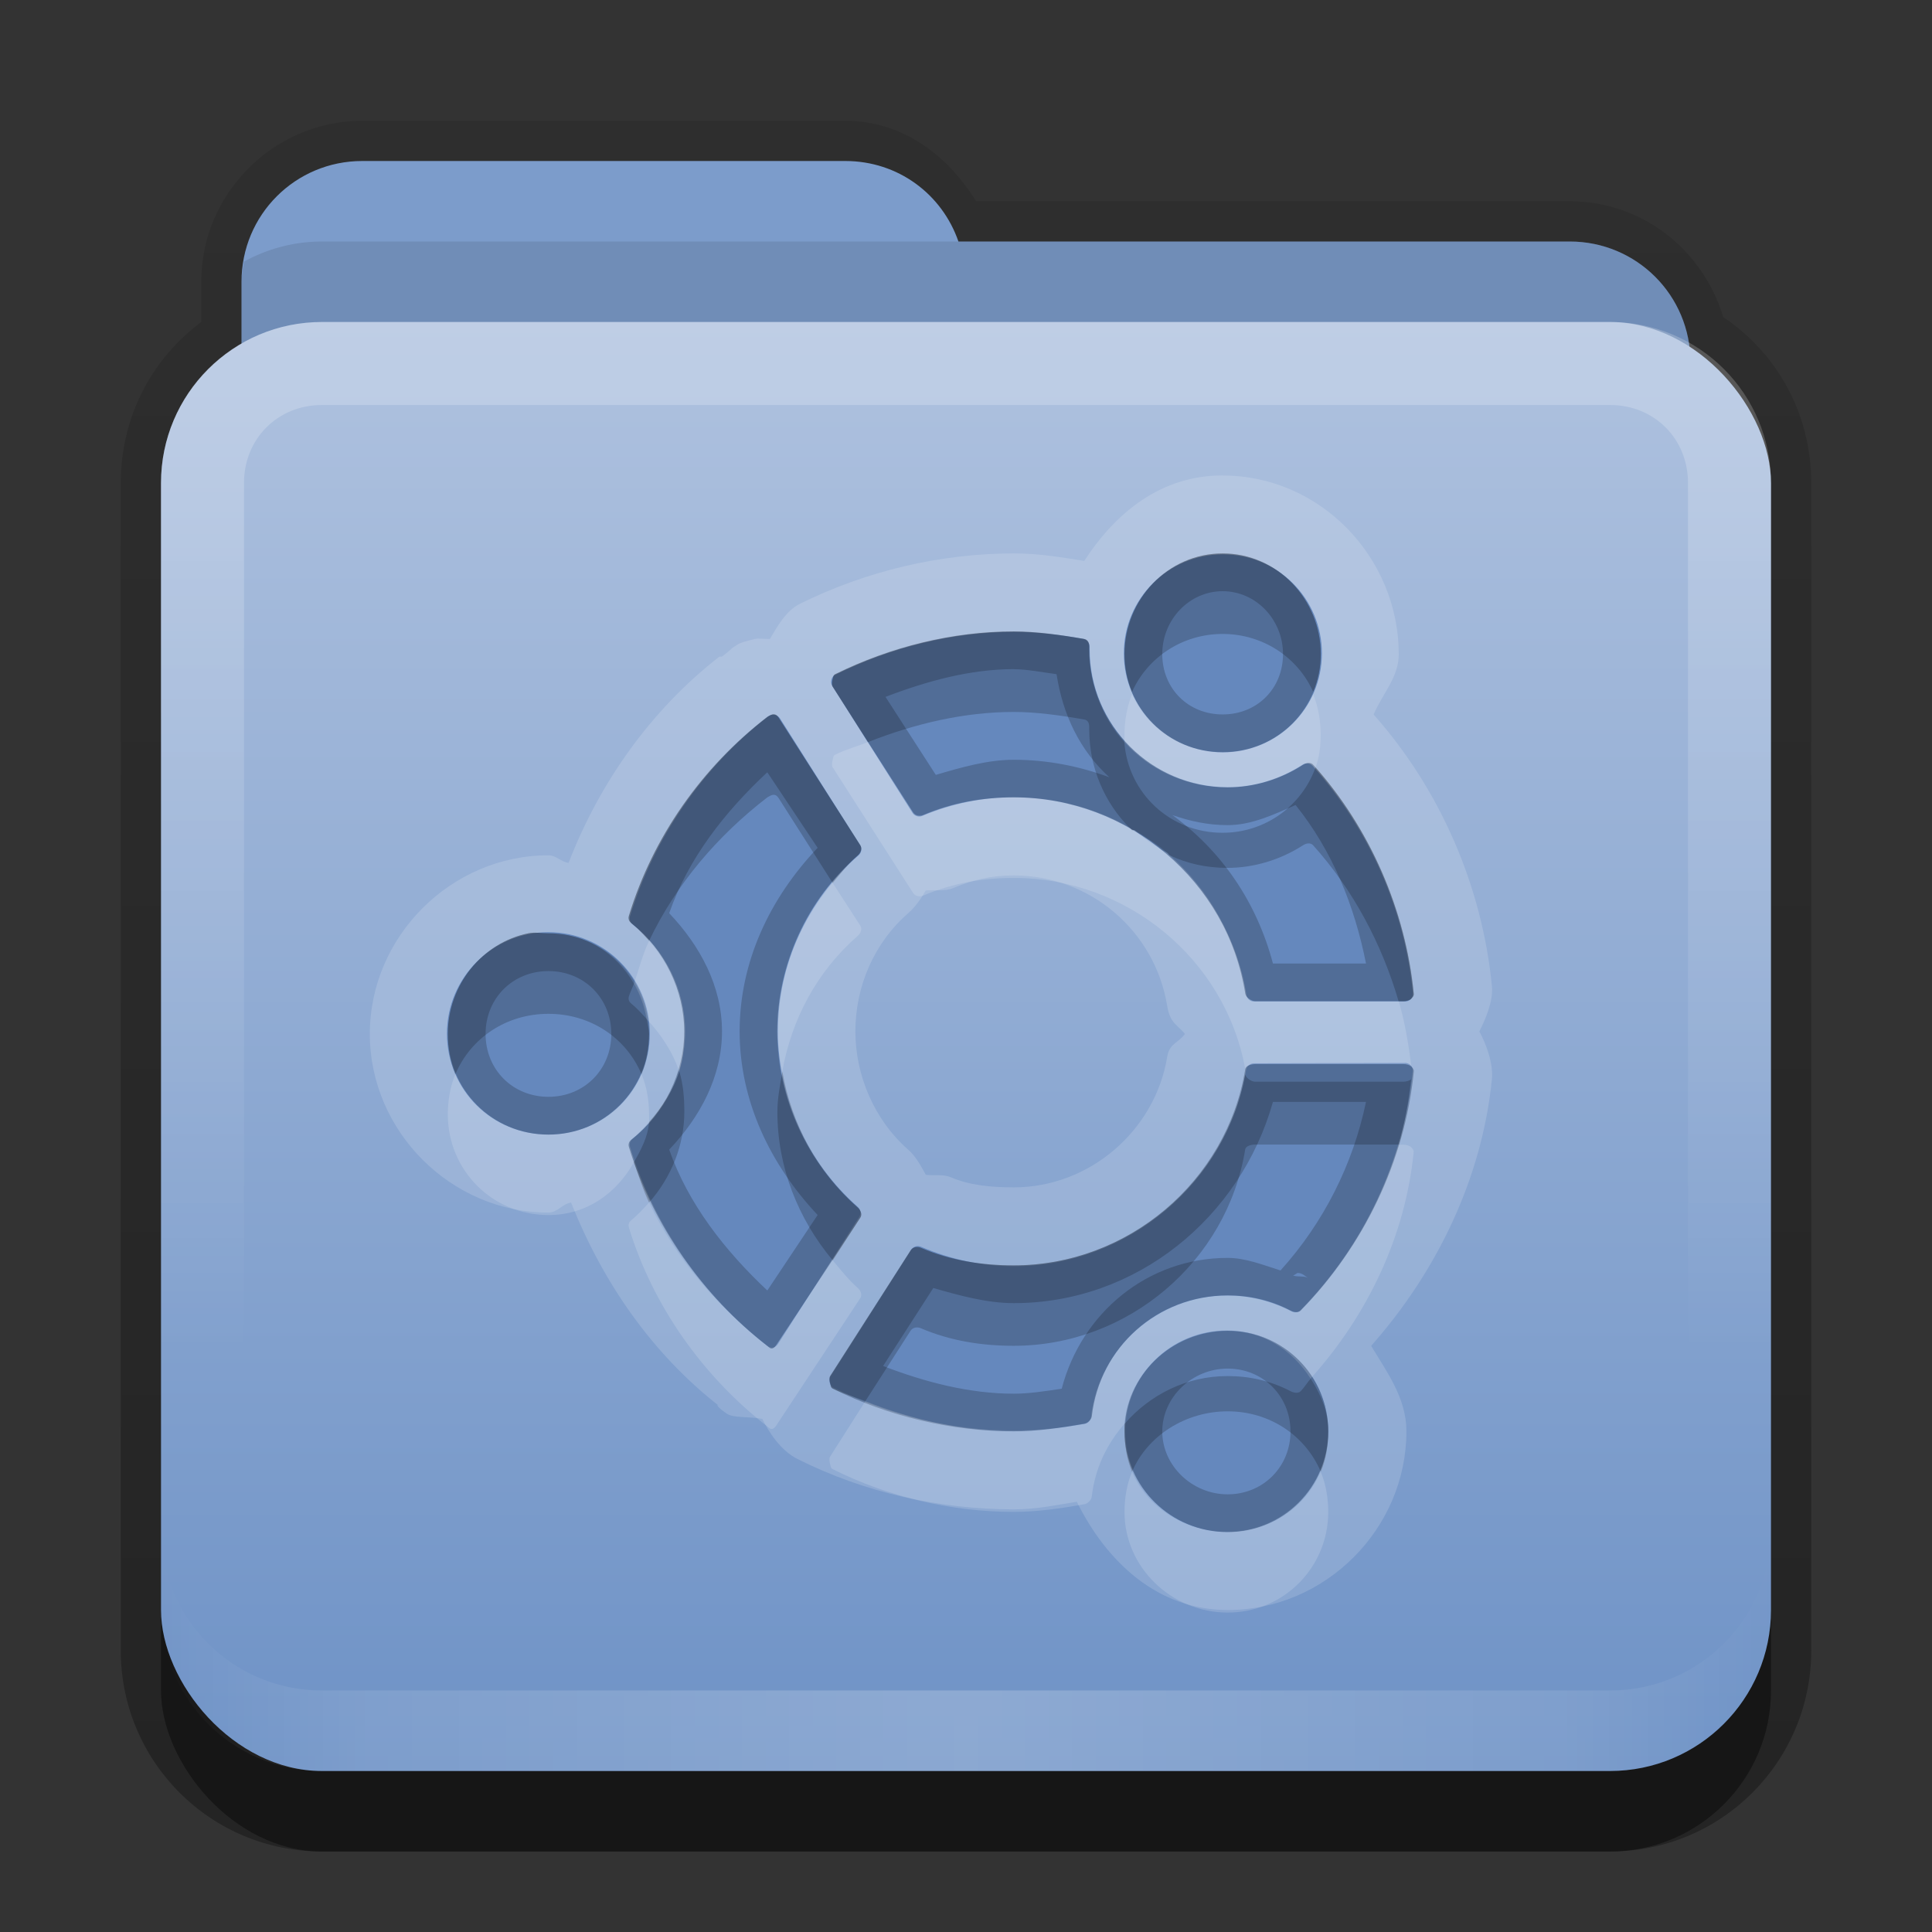 <?xml version="1.0" encoding="UTF-8" standalone="no"?>
<!-- Created with Inkscape (http://www.inkscape.org/) -->

<svg
   xmlns:dc="http://purl.org/dc/elements/1.1/"
   xmlns:cc="http://creativecommons.org/ns#"
   xmlns:rdf="http://www.w3.org/1999/02/22-rdf-syntax-ns#"
   xmlns:svg="http://www.w3.org/2000/svg"
   xmlns="http://www.w3.org/2000/svg"
   xmlns:xlink="http://www.w3.org/1999/xlink"
   xmlns:sodipodi="http://sodipodi.sourceforge.net/DTD/sodipodi-0.dtd"
   xmlns:inkscape="http://www.inkscape.org/namespaces/inkscape"
   width="24"
   height="24"
   id="svg2"
   sodipodi:version="0.32"
   inkscape:version="0.48.3.1 r9886"
   version="1.0"
   sodipodi:docname="folder-ubuntu.svg"
   inkscape:output_extension="org.inkscape.output.svg.inkscape"
   style="display:inline">
  <rect width="100%" height="100%" fill="#333333" stroke="none"/>
  <defs
     id="defs4">
    <linearGradient
       inkscape:collect="always"
       xlink:href="#linearGradient3831-1"
       id="linearGradient3845-9"
       x1="11"
       y1="19.5"
       x2="21"
       y2="19.5"
       gradientUnits="userSpaceOnUse"
       spreadMethod="reflect"
       gradientTransform="translate(1,1)" />
    <linearGradient
       id="linearGradient3831-1">
      <stop
         style="stop-color:#ffffff;stop-opacity:1;"
         offset="0"
         id="stop3833-2" />
      <stop
         id="stop3821-4"
         offset="0.75"
         style="stop-color:#ffffff;stop-opacity:0.498;" />
      <stop
         style="stop-color:#ffffff;stop-opacity:0;"
         offset="1"
         id="stop3835-9" />
    </linearGradient>
    <linearGradient
       y2="16"
       x2="10"
       y1="5"
       x1="10"
       gradientUnits="userSpaceOnUse"
       id="linearGradient3078-0"
       xlink:href="#linearGradient3823-1"
       inkscape:collect="always"
       gradientTransform="translate(1,1)" />
    <linearGradient
       id="linearGradient3823-1">
      <stop
         id="stop3825-4"
         offset="0"
         style="stop-color:#ffffff;stop-opacity:1;" />
      <stop
         id="stop3829-4"
         offset="1"
         style="stop-color:#ffffff;stop-opacity:0;" />
    </linearGradient>
    <linearGradient
       inkscape:collect="always"
       xlink:href="#linearGradient4075"
       id="linearGradient3668-3"
       x1="10.872"
       y1="24.123"
       x2="10.872"
       y2="6.123"
       gradientUnits="userSpaceOnUse"
       gradientTransform="translate(-0.74,-2.123)" />
    <linearGradient
       id="linearGradient4075">
      <stop
         id="stop4077"
         offset="0"
         style="stop-color:#72a0c2;stop-opacity:1;" />
      <stop
         id="stop4079"
         offset="1"
         style="stop-color:#afcbde;stop-opacity:1;" />
    </linearGradient>
    <linearGradient
       y2="-11"
       x2="11.375"
       y1="20"
       x1="11.375"
       gradientTransform="translate(1,3)"
       gradientUnits="userSpaceOnUse"
       id="linearGradient3842"
       xlink:href="#linearGradient3327"
       inkscape:collect="always" />
    <linearGradient
       inkscape:collect="always"
       id="linearGradient3327">
      <stop
         style="stop-color:#000000;stop-opacity:1;"
         offset="0"
         id="stop3330" />
      <stop
         style="stop-color:#000000;stop-opacity:0;"
         offset="1"
         id="stop3333" />
    </linearGradient>
    <linearGradient
       y2="-11"
       x2="11.375"
       y1="20"
       x1="11.375"
       gradientTransform="translate(1,3)"
       gradientUnits="userSpaceOnUse"
       id="linearGradient3827"
       xlink:href="#linearGradient3327"
       inkscape:collect="always" />
    <linearGradient
       inkscape:collect="always"
       xlink:href="#linearGradient3831-1-7"
       id="linearGradient3845-9-3"
       x1="11"
       y1="19.5"
       x2="21"
       y2="19.5"
       gradientUnits="userSpaceOnUse"
       spreadMethod="reflect"
       gradientTransform="translate(1,1)" />
    <linearGradient
       id="linearGradient3831-1-7">
      <stop
         style="stop-color:#ffffff;stop-opacity:1;"
         offset="0"
         id="stop3833-2-0" />
      <stop
         id="stop3821-4-8"
         offset="0.75"
         style="stop-color:#ffffff;stop-opacity:0.498;" />
      <stop
         style="stop-color:#ffffff;stop-opacity:0;"
         offset="1"
         id="stop3835-9-9" />
    </linearGradient>
    <linearGradient
       y2="16"
       x2="10"
       y1="5"
       x1="10"
       gradientUnits="userSpaceOnUse"
       id="linearGradient3078-0-3"
       xlink:href="#linearGradient3823-1-1"
       inkscape:collect="always"
       gradientTransform="translate(1,1)" />
    <linearGradient
       id="linearGradient3823-1-1">
      <stop
         id="stop3825-4-8"
         offset="0"
         style="stop-color:#ffffff;stop-opacity:1;" />
      <stop
         id="stop3829-4-5"
         offset="1"
         style="stop-color:#ffffff;stop-opacity:0;" />
    </linearGradient>
    <linearGradient
       inkscape:collect="always"
       xlink:href="#linearGradient4075-4"
       id="linearGradient3668-3-0"
       x1="10.872"
       y1="24.123"
       x2="10.872"
       y2="6.123"
       gradientUnits="userSpaceOnUse"
       gradientTransform="translate(-0.74,-2.123)" />
    <linearGradient
       id="linearGradient4075-4">
      <stop
         id="stop4077-9"
         offset="0"
         style="stop-color:#6e92c6;stop-opacity:1;" />
      <stop
         id="stop4079-7"
         offset="1"
         style="stop-color:#afc2df;stop-opacity:1;" />
    </linearGradient>
    <linearGradient
       y2="-11"
       x2="11.375"
       y1="20"
       x1="11.375"
       gradientTransform="translate(1,3)"
       gradientUnits="userSpaceOnUse"
       id="linearGradient3842-1"
       xlink:href="#linearGradient3327-9"
       inkscape:collect="always" />
    <linearGradient
       inkscape:collect="always"
       id="linearGradient3327-9">
      <stop
         style="stop-color:#000000;stop-opacity:1;"
         offset="0"
         id="stop3330-4" />
      <stop
         style="stop-color:#000000;stop-opacity:0;"
         offset="1"
         id="stop3333-0" />
    </linearGradient>
    <linearGradient
       y2="-11"
       x2="11.375"
       y1="20"
       x1="11.375"
       gradientTransform="translate(1,3)"
       gradientUnits="userSpaceOnUse"
       id="linearGradient3888"
       xlink:href="#linearGradient3327-9"
       inkscape:collect="always" />
  </defs>
  <sodipodi:namedview
     id="base"
     pagecolor="#7e7e7e"
     bordercolor="#dc0000"
     borderopacity="1"
     inkscape:pageopacity="1"
     inkscape:pageshadow="2"
     inkscape:zoom="18.602289"
     inkscape:cx="-11.981832"
     inkscape:cy="8.4965763"
     inkscape:document-units="px"
     inkscape:current-layer="layer4"
     showgrid="true"
     inkscape:showpageshadow="false"
     showguides="true"
     inkscape:guide-bbox="true"
     inkscape:window-width="1920"
     inkscape:window-height="1029"
     inkscape:window-x="0"
     inkscape:window-y="24"
     inkscape:window-maximized="1"
     borderlayer="true">
    <sodipodi:guide
       orientation="1,0"
       position="0,112"
       id="guide2383" />
    <sodipodi:guide
       orientation="0,1"
       position="26.278,128"
       id="guide2385" />
    <sodipodi:guide
       orientation="1,0"
       position="128,54.082"
       id="guide2387" />
    <sodipodi:guide
       orientation="0,1"
       position="78.156,0"
       id="guide2389" />
    <inkscape:grid
       type="xygrid"
       id="grid3672"
       visible="true"
       enabled="true"
       empspacing="8"
       snapvisiblegridlinesonly="true" />
  </sodipodi:namedview>
  <g
     inkscape:groupmode="layer"
     id="layer1"
     inkscape:label="Button"
     sodipodi:insensitive="true">
    <path
       style="opacity:0.3;fill:url(#linearGradient3888);fill-opacity:1;stroke:none;display:inline"
       d="m 4.5,1.5 c -1.097,0 -2,0.903 -2,2 l 0,0.5 c -0.611,0.455 -1,1.176 -1,2 l 0,14.5 C 1.5,21.885 2.615,23 4,23 l 16,0 c 1.385,0 2.5,-1.115 2.5,-2.5 L 22.5,6 C 22.5,5.134 22.071,4.386 21.406,3.938 21.16,3.111 20.402,2.5 19.5,2.5 l -7.375,0 C 11.775,1.932 11.213,1.5 10.5,1.5 l -6,0 z"
       id="rect3371"
       inkscape:connector-curvature="0" />
    <rect
       ry="2"
       rx="2"
       y="7"
       x="2"
       height="16"
       width="20"
       id="rect5478"
       style="opacity:0.4;fill:#000000;fill-opacity:1;fill-rule:nonzero;stroke:none;display:inline" />
    <path
       inkscape:connector-curvature="0"
       style="color:#000000;fill:#7c9ccb;fill-opacity:1;fill-rule:nonzero;stroke:none;stroke-width:2;marker:none;visibility:visible;display:inline;overflow:visible;enable-background:accumulate"
       d="M 4.5,2 C 3.669,2 3,2.669 3,3.5 l 0,1 0,1 0,2 C 3,8.331 3.669,9 4.5,9 l 15,0 C 20.331,9 21,8.331 21,7.5 l 0,-3 C 21,3.669 20.331,3 19.5,3 L 11.906,3 C 11.703,2.413 11.158,2 10.5,2 l -6,0 z"
       id="rect3043" />
    <path
       style="opacity:0.1;color:#000000;fill:#000000;fill-opacity:1;fill-rule:nonzero;stroke:none;stroke-width:2;marker:none;visibility:visible;display:inline;overflow:visible;enable-background:accumulate"
       d="M 4,3 C 3.649,3 3.317,3.092 3.031,3.25 3.018,3.33 3,3.417 3,3.5 l 0,1 0,1 0,2 C 3,8.331 3.669,9 4.5,9 l 15,0 C 20.331,9 21,8.331 21,7.5 l 0,-3 C 21,3.669 20.331,3 19.5,3 L 11.906,3 4,3 z"
       id="path3050"
       inkscape:connector-curvature="0" />
    <rect
       style="fill:url(#linearGradient3668-3-0);fill-opacity:1;fill-rule:nonzero;stroke:none;display:inline"
       id="rect3660"
       width="20"
       height="18"
       x="2"
       y="4"
       rx="2"
       ry="2" />
    <path
       style="opacity:0.2;fill:url(#linearGradient3078-0-3);fill-opacity:1;fill-rule:evenodd;stroke:none;display:inline"
       d="M 4,4 C 2.892,4 2,4.892 2,6 l 0,14 c 0,1.108 0.892,2 2,2 l 16,0 c 1.108,0 2,-0.892 2,-2 L 22,6 C 22,4.892 21.108,4 20,4 z m 0,1.031 16,0 c 0.55,0 0.969,0.419 0.969,0.969 l 0,14 c 0,0.55 -0.419,0.969 -0.969,0.969 l -16,0 C 3.45,20.969 3.031,20.55 3.031,20 l 0,-14 C 3.031,5.45 3.45,5.031 4,5.031 z"
       id="rect3050"
       inkscape:connector-curvature="0"
       sodipodi:nodetypes="ssssssssssssssssss" />
    <path
       id="path3235"
       d="M 4,22 C 2.892,22 2,21.108 2,20 l 0,-1 c 0,1.108 0.892,2 2,2 l 16,0 c 1.108,0 2,-0.892 2,-2 l 0,1 c 0,1.108 -0.892,2 -2,2 z"
       style="opacity:0.2;fill:url(#linearGradient3845-9-3);fill-opacity:1;fill-rule:evenodd;stroke:none;display:inline"
       inkscape:connector-curvature="0"
       sodipodi:nodetypes="sscsscsss" />
  </g>
  <g
     inkscape:groupmode="layer"
     id="layer4"
     inkscape:label="Symbol"
     transform="translate(0,2)">
    <path
       style="opacity:0.15;fill:#ffffff;fill-opacity:1;display:inline;overflow:visible"
       d="m 15.188,3.906 c -0.769,0 -1.33,0.464 -1.719,1.062 C 13.192,4.924 12.912,4.875 12.594,4.875 11.675,4.875 10.757,5.095 9.938,5.5 9.759,5.589 9.656,5.785 9.563,5.938 9.476,5.938 9.422,5.926 9.375,5.938 9.135,5.996 9.166,6.011 9.125,6.031 9.089,6.05 9.078,6.075 8.969,6.156 l -0.031,0 C 8.088,6.816 7.45,7.719 7.063,8.719 6.97,8.707 6.908,8.625 6.813,8.625 5.603,8.625 4.594,9.634 4.594,10.844 c 0,1.209 1.009,2.219 2.219,2.219 0.11,0 0.175,-0.109 0.281,-0.125 0.393,0.99 1.007,1.88 1.844,2.531 -0.049,-0.039 -0.039,0.006 0.094,0.094 0.08,0.053 0.269,0.032 0.438,0.062 0.077,0.159 0.225,0.394 0.438,0.5 0.836,0.419 1.767,0.625 2.688,0.625 0.285,0 0.528,-0.055 0.781,-0.094 0.369,0.745 1.002,1.344 1.875,1.344 1.213,0 2.219,-1.01 2.219,-2.219 0,-0.41 -0.238,-0.73 -0.438,-1.062 0.815,-0.922 1.376,-2.077 1.5,-3.312 0.02,-0.201 -0.075,-0.447 -0.156,-0.594 0.075,-0.149 0.174,-0.373 0.156,-0.562 -0.12,-1.237 -0.639,-2.438 -1.469,-3.375 0.107,-0.256 0.312,-0.46 0.312,-0.75 0,-1.191 -0.966,-2.219 -2.188,-2.219 z m 0,0.969 c 0.679,0 1.219,0.571 1.219,1.25 0,0.679 -0.539,1.219 -1.219,1.219 -0.679,0 -1.219,-0.54 -1.219,-1.219 0,-0.679 0.539,-1.25 1.219,-1.25 z M 12.594,5.844 c 0.276,0 0.579,0.042 0.875,0.094 0.047,0.008 0.062,0.047 0.062,0.094 0,0.002 9.9e-5,0.031 0,0.031 9.9e-5,0.942 0.771,1.719 1.719,1.719 0.325,0 0.655,-0.099 0.938,-0.281 0.04,-0.026 0.093,-0.035 0.125,0 0.702,0.78 1.149,1.805 1.25,2.844 0.003,0.027 -0.013,0.042 -0.031,0.062 -0.018,0.02 -0.066,0.031 -0.094,0.031 l -1.844,0 c -0.048,0 -0.117,-0.047 -0.125,-0.094 -0.223,-1.4 -1.451,-2.438 -2.875,-2.438 -0.387,0 -0.756,0.063 -1.125,0.219 -0.044,0.018 -0.1,0.009 -0.125,-0.031 l -1,-1.562 C 10.329,6.508 10.336,6.464 10.344,6.438 10.351,6.411 10.351,6.387 10.375,6.375 11.067,6.033 11.836,5.844 12.594,5.844 z m -3,1.031 c 0.013,-0.003 0.018,-0.002 0.031,0 0.027,0.005 0.048,0.039 0.062,0.062 l 1,1.562 c 0.025,0.04 0.005,0.094 -0.031,0.125 -0.637,0.555 -1,1.351 -1,2.188 0,0.83 0.37,1.633 1,2.188 0.036,0.032 0.057,0.085 0.031,0.125 L 9.656,14.688 C 9.642,14.71 9.621,14.745 9.594,14.75 9.567,14.755 9.553,14.736 9.531,14.719 8.728,14.094 8.107,13.216 7.813,12.25 7.801,12.212 7.813,12.181 7.844,12.156 8.253,11.833 8.5,11.323 8.5,10.812 8.5,10.302 8.253,9.792 7.844,9.469 7.813,9.444 7.801,9.413 7.813,9.375 8.11,8.401 8.718,7.532 9.531,6.906 9.542,6.898 9.581,6.878 9.594,6.875 z m 3,2 c 0.954,0 1.758,0.696 1.906,1.625 0.035,0.218 0.138,0.238 0.219,0.344 -0.079,0.112 -0.192,0.116 -0.219,0.281 -0.149,0.917 -0.962,1.625 -1.906,1.625 -0.295,0 -0.554,-0.028 -0.781,-0.125 -0.098,-0.042 -0.206,-0.018 -0.312,-0.031 -0.062,-0.113 -0.125,-0.23 -0.219,-0.312 -0.424,-0.373 -0.656,-0.926 -0.656,-1.469 0,-0.556 0.228,-1.096 0.656,-1.469 C 11.371,9.266 11.44,9.166 11.5,9.062 11.618,9.051 11.737,9.076 11.844,9.031 12.086,8.929 12.311,8.875 12.594,8.875 z M 6.563,9.594 c 0.082,-0.017 0.163,0 0.25,0 0.695,0 1.25,0.555 1.25,1.25 0,0.695 -0.555,1.25 -1.25,1.25 -0.695,0 -1.25,-0.555 -1.25,-1.25 0,-0.608 0.426,-1.132 1,-1.25 z m 9.031,1.625 1.844,0 c 0.027,-10e-5 0.075,0.011 0.094,0.031 0.018,0.02 0.034,0.035 0.031,0.062 -0.111,1.11 -0.621,2.168 -1.406,2.969 -0.03,0.031 -0.087,0.02 -0.125,0 -0.249,-0.13 -0.512,-0.188 -0.781,-0.188 -0.869,0 -1.588,0.637 -1.688,1.5 -0.005,0.042 -0.052,0.086 -0.094,0.094 -0.3,0.053 -0.59,0.094 -0.875,0.094 -0.767,0 -1.553,-0.182 -2.25,-0.531 -0.024,-0.012 -0.024,-0.036 -0.031,-0.062 -0.007,-0.026 -0.015,-0.071 0,-0.094 l 1,-1.562 c 0.026,-0.04 0.081,-0.05 0.125,-0.031 0.373,0.16 0.765,0.219 1.156,0.219 1.42,0 2.649,-1.048 2.875,-2.438 0.008,-0.047 0.078,-0.062 0.125,-0.062 z m -0.344,3.312 c 0.695,0 1.25,0.559 1.25,1.25 0,0.691 -0.555,1.25 -1.25,1.25 -0.695,0 -1.281,-0.559 -1.281,-1.25 0,-0.691 0.586,-1.25 1.281,-1.25 z"
       id="path3943"
       inkscape:connector-curvature="0" />
    <path
       style="fill:#6588bd;fill-opacity:1;display:inline;overflow:visible"
       d="m 15.191,4.886 c -0.679,0 -1.23,0.551 -1.23,1.23 0,0.679 0.55,1.23 1.23,1.23 0.679,0 1.23,-0.551 1.23,-1.23 0,-0.679 -0.55,-1.23 -1.23,-1.23 z m -2.597,0.963 c -0.758,9.77e-5 -1.527,0.191 -2.218,0.533 -0.025,0.012 -0.04,0.034 -0.047,0.06 -0.007,0.026 -0.006,0.054 0.009,0.077 l 0.997,1.578 c 0.025,0.04 0.077,0.057 0.12,0.039 0.369,-0.156 0.752,-0.232 1.139,-0.232 1.424,0 2.666,1.055 2.889,2.455 0.007,0.047 0.047,0.082 0.095,0.082 l 1.875,0 c 0.027,0 0.055,-0.01 0.073,-0.03 0.018,-0.02 0.028,-0.046 0.026,-0.073 -0.101,-1.039 -0.545,-2.044 -1.247,-2.825 -0.032,-0.035 -0.085,-0.039 -0.125,-0.013 -0.283,0.183 -0.604,0.279 -0.929,0.279 -0.947,0 -1.715,-0.77 -1.715,-1.711 9.9e-5,-4.886e-4 0,-0.033 0,-0.034 0,-0.047 -0.035,-0.091 -0.082,-0.099 -0.296,-0.051 -0.584,-0.086 -0.86,-0.086 z M 9.585,6.88 c -0.013,0.003 -0.028,0.009 -0.039,0.017 C 8.733,7.524 8.124,8.405 7.827,9.378 c -0.012,0.038 -0.001,0.078 0.03,0.103 0.409,0.324 0.654,0.822 0.654,1.333 0,0.511 -0.245,1.009 -0.654,1.333 -0.031,0.025 -0.042,0.065 -0.03,0.103 0.295,0.966 0.899,1.843 1.703,2.468 0.022,0.017 0.046,0.026 0.073,0.021 0.027,-0.005 0.05,-0.024 0.064,-0.047 l 1.006,-1.574 c 0.026,-0.04 0.019,-0.093 -0.017,-0.125 -0.63,-0.555 -0.993,-1.35 -0.993,-2.18 0,-0.836 0.365,-1.634 1.002,-2.188 0.036,-0.031 0.047,-0.084 0.021,-0.125 L 9.688,6.923 c -0.015,-0.023 -0.038,-0.038 -0.064,-0.043 -0.013,-0.002 -0.026,-0.003 -0.039,0 z M 6.812,9.58 c -0.695,0 -1.26,0.565 -1.26,1.26 0,0.695 0.564,1.255 1.26,1.255 0.695,0 1.26,-0.561 1.26,-1.255 0,-0.695 -0.564,-1.26 -1.26,-1.26 z m 10.641,1.625 -1.875,0.004 c -0.047,9.9e-5 -0.091,0.035 -0.099,0.082 -0.226,1.389 -1.465,2.438 -2.885,2.438 -0.392,0 -0.779,-0.081 -1.152,-0.241 -0.044,-0.019 -0.095,-0.005 -0.12,0.034 l -1.006,1.578 c -0.015,0.023 -0.016,0.051 -0.009,0.077 0.007,0.026 0.023,0.048 0.047,0.06 0.697,0.349 1.473,0.533 2.24,0.533 0.285,0 0.582,-0.028 0.881,-0.082 0.042,-0.007 0.072,-0.039 0.077,-0.082 0.1,-0.863 0.83,-1.513 1.698,-1.513 0.269,0 0.546,0.068 0.795,0.198 0.038,0.02 0.082,0.013 0.112,-0.017 0.785,-0.801 1.282,-1.857 1.393,-2.967 0.003,-0.027 -0.007,-0.053 -0.026,-0.073 -0.018,-0.02 -0.046,-0.03 -0.073,-0.03 z m -2.214,3.323 c -0.695,0 -1.26,0.56 -1.26,1.251 0,0.691 0.564,1.251 1.26,1.251 0.695,0 1.26,-0.56 1.26,-1.251 0,-0.691 -0.564,-1.251 -1.26,-1.251 z"
       id="path3324"
       inkscape:connector-curvature="0" />
    <path
       style="opacity:0.2;fill:#000000;fill-opacity:1;display:inline;overflow:visible"
       d="m 15.188,4.875 c -0.679,0 -1.219,0.571 -1.219,1.25 0,0.679 0.539,1.219 1.219,1.219 0.679,0 1.219,-0.54 1.219,-1.219 0,-0.679 -0.539,-1.25 -1.219,-1.25 z m 0,0.469 c 0.414,0 0.75,0.353 0.75,0.781 0,0.428 -0.321,0.75 -0.75,0.75 -0.429,0 -0.75,-0.322 -0.75,-0.75 0,-0.428 0.336,-0.781 0.75,-0.781 z m -2.594,0.5 c -0.758,9.77e-5 -1.527,0.19 -2.219,0.531 -0.025,0.012 -0.024,0.036 -0.031,0.062 -0.007,0.026 -0.015,0.071 0,0.094 l 1,1.562 c 0.025,0.04 0.081,0.05 0.125,0.031 0.369,-0.156 0.738,-0.219 1.125,-0.219 1.424,0 2.652,1.038 2.875,2.438 0.007,0.047 0.077,0.094 0.125,0.094 l 1.844,0 c 0.027,0 0.075,-0.011 0.094,-0.031 0.018,-0.02 0.034,-0.035 0.031,-0.062 -0.101,-1.039 -0.548,-2.063 -1.25,-2.844 -0.032,-0.035 -0.085,-0.026 -0.125,0 -0.283,0.183 -0.613,0.281 -0.938,0.281 -0.947,0 -1.719,-0.777 -1.719,-1.719 9.9e-5,-4.886e-4 0,-0.03 0,-0.031 0,-0.047 -0.016,-0.086 -0.062,-0.094 C 13.173,5.886 12.87,5.844 12.594,5.844 z m 0,0.469 c 0.155,0 0.343,0.036 0.531,0.062 0.078,0.507 0.291,0.949 0.656,1.281 C 13.411,7.518 13.007,7.438 12.594,7.438 c -0.324,0 -0.647,0.093 -0.969,0.188 l -0.625,-0.969 C 11.518,6.458 12.057,6.313 12.594,6.312 z m -3,0.562 C 9.581,6.878 9.542,6.898 9.531,6.906 8.718,7.532 8.11,8.401 7.813,9.375 7.801,9.413 7.813,9.444 7.844,9.469 c 0.409,0.324 0.656,0.833 0.656,1.344 0,0.511 -0.248,1.02 -0.656,1.344 -0.031,0.025 -0.043,0.056 -0.031,0.094 0.295,0.966 0.916,1.844 1.719,2.469 0.022,0.017 0.036,0.036 0.062,0.031 0.027,-0.005 0.048,-0.04 0.062,-0.062 l 1.031,-1.562 c 0.026,-0.04 0.005,-0.093 -0.031,-0.125 -0.63,-0.555 -1,-1.357 -1,-2.188 0,-0.836 0.363,-1.633 1,-2.188 0.036,-0.031 0.057,-0.085 0.031,-0.125 l -1,-1.562 C 9.673,6.914 9.652,6.88 9.625,6.875 9.612,6.873 9.607,6.872 9.594,6.875 z m -0.062,0.719 0.625,0.938 C 9.563,9.157 9.188,9.947 9.188,10.812 c 0,0.863 0.38,1.656 0.969,2.281 l -0.625,0.938 C 9.002,13.533 8.549,12.954 8.313,12.281 8.697,11.877 8.969,11.373 8.969,10.812 8.969,10.252 8.697,9.748 8.313,9.344 8.55,8.664 9,8.09 9.531,7.594 z M 16.094,8 c 0.458,0.569 0.733,1.252 0.875,1.969 l -1.156,0 C 15.611,9.207 15.177,8.572 14.563,8.125 14.784,8.201 15.005,8.25 15.25,8.25 15.549,8.25 15.819,8.12 16.094,8 z M 6.563,9.594 c -0.574,0.118 -1,0.642 -1,1.25 0,0.695 0.555,1.25 1.25,1.25 0.695,0 1.25,-0.555 1.25,-1.25 0,-0.695 -0.555,-1.25 -1.25,-1.25 -0.087,0 -0.168,-0.017 -0.25,0 z m 0.25,0.469 c 0.444,0 0.781,0.338 0.781,0.781 0,0.443 -0.338,0.781 -0.781,0.781 -0.444,0 -0.781,-0.338 -0.781,-0.781 0,-0.443 0.338,-0.781 0.781,-0.781 z m 8.781,1.156 c -0.047,9.9e-5 -0.117,0.016 -0.125,0.062 -0.226,1.389 -1.455,2.438 -2.875,2.438 -0.392,0 -0.783,-0.059 -1.156,-0.219 -0.044,-0.019 -0.099,-0.009 -0.125,0.031 l -1,1.562 c -0.015,0.023 -0.007,0.067 0,0.094 0.007,0.026 0.007,0.05 0.031,0.062 0.697,0.349 1.483,0.531 2.25,0.531 0.285,0 0.575,-0.041 0.875,-0.094 0.042,-0.007 0.089,-0.051 0.094,-0.094 0.1,-0.863 0.819,-1.5 1.688,-1.5 0.269,0 0.532,0.058 0.781,0.188 0.038,0.02 0.095,0.031 0.125,0 0.785,-0.801 1.295,-1.859 1.406,-2.969 0.003,-0.027 -0.013,-0.042 -0.031,-0.062 -0.018,-0.02 -0.066,-0.031 -0.094,-0.031 l -1.844,0 z m 0.219,0.469 1.156,0 c -0.162,0.776 -0.525,1.499 -1.062,2.094 -0.218,-0.069 -0.436,-0.156 -0.656,-0.156 -0.997,0 -1.816,0.684 -2.062,1.625 -0.21,0.032 -0.412,0.062 -0.594,0.062 -0.551,0 -1.099,-0.142 -1.625,-0.344 L 11.594,14 c 0.335,0.097 0.673,0.188 1,0.188 1.526,0 2.816,-1.065 3.219,-2.5 z m 0.312,2.125 c 0.063,0.004 0.089,0.044 0.125,0.062 -0.059,-0.031 -0.127,-0.007 -0.188,-0.031 0.018,-0.002 0.049,-0.032 0.062,-0.031 z m -0.875,0.719 c -0.695,0 -1.281,0.559 -1.281,1.25 0,0.691 0.586,1.25 1.281,1.25 0.695,0 1.25,-0.559 1.25,-1.25 0,-0.691 -0.555,-1.25 -1.25,-1.25 z m 0,0.469 c 0.442,0 0.781,0.343 0.781,0.781 0,0.438 -0.339,0.781 -0.781,0.781 -0.442,0 -0.812,-0.357 -0.812,-0.781 0,-0.424 0.37,-0.781 0.812,-0.781 z"
       id="path3927"
       inkscape:connector-curvature="0" />
    <path
       style="opacity:0.2;fill:#000000;fill-opacity:1;display:inline;overflow:visible"
       d="m 15.188,4.875 c -0.679,0 -1.219,0.571 -1.219,1.25 0,0.17 0.032,0.322 0.094,0.469 0.192,-0.428 0.625,-0.719 1.125,-0.719 0.5,0 0.933,0.291 1.125,0.719 0.062,-0.147 0.094,-0.299 0.094,-0.469 0,-0.679 -0.539,-1.25 -1.219,-1.25 z M 12.594,5.844 c -0.758,9.77e-5 -1.527,0.19 -2.219,0.531 -0.025,0.012 -0.024,0.036 -0.031,0.062 -0.007,0.026 -0.015,0.071 0,0.094 l 0.438,0.688 c 0.582,-0.23 1.198,-0.375 1.812,-0.375 0.276,0 0.579,0.042 0.875,0.094 0.047,0.008 0.062,0.047 0.062,0.094 0,0.002 9.9e-5,0.031 0,0.031 4.9e-5,0.471 0.19,0.909 0.5,1.219 0.013,0.007 0.019,0.024 0.031,0.031 0.006,0.005 0.026,-0.005 0.031,0 0.138,0.083 0.284,0.177 0.406,0.281 0.012,0.006 0.019,0.026 0.031,0.031 0.221,0.104 0.458,0.156 0.719,0.156 0.325,0 0.655,-0.099 0.938,-0.281 0.04,-0.026 0.093,-0.035 0.125,0 0.498,0.554 0.854,1.226 1.062,1.938 l 0.062,0 c 0.027,0 0.075,-0.011 0.094,-0.031 0.018,-0.02 0.034,-0.035 0.031,-0.062 -0.1,-1.024 -0.534,-2.037 -1.219,-2.812 -0.17,0.476 -0.622,0.812 -1.156,0.812 -0.648,0 -1.171,-0.49 -1.219,-1.125 -0.273,-0.303 -0.437,-0.718 -0.438,-1.156 9.9e-5,-4.886e-4 0,-0.03 0,-0.031 0,-0.047 -0.016,-0.086 -0.062,-0.094 C 13.173,5.886 12.87,5.844 12.594,5.844 z m -3,1.031 C 9.581,6.878 9.542,6.898 9.531,6.906 8.718,7.532 8.11,8.401 7.813,9.375 7.801,9.413 7.813,9.444 7.844,9.469 7.923,9.532 7.996,9.613 8.063,9.688 8.398,8.985 8.911,8.384 9.531,7.906 9.542,7.898 9.581,7.878 9.594,7.875 c 0.013,-0.003 0.018,-0.002 0.031,0 0.027,0.005 0.048,0.039 0.062,0.062 L 10.344,8.969 C 10.444,8.849 10.537,8.729 10.656,8.625 10.692,8.594 10.713,8.54 10.688,8.5 l -1,-1.562 C 9.673,6.914 9.652,6.88 9.625,6.875 9.612,6.873 9.607,6.872 9.594,6.875 z M 6.563,9.594 c -0.574,0.118 -1,0.642 -1,1.25 0,0.174 0.03,0.35 0.094,0.5 0.191,-0.452 0.635,-0.75 1.156,-0.75 0.522,0 0.965,0.298 1.156,0.75 0.064,-0.15 0.094,-0.326 0.094,-0.5 0,-0.065 -0.022,-0.125 -0.031,-0.188 C 7.973,10.593 7.912,10.523 7.844,10.469 7.813,10.444 7.801,10.413 7.813,10.375 c 0.016,-0.053 0.044,-0.104 0.062,-0.156 -0.218,-0.377 -0.596,-0.625 -1.062,-0.625 -0.087,0 -0.168,-0.017 -0.25,0 z m 1.875,1.719 c -0.073,0.23 -0.213,0.442 -0.375,0.625 -0.014,0.187 -0.101,0.345 -0.188,0.5 0.058,0.165 0.112,0.342 0.188,0.5 0.275,-0.31 0.438,-0.713 0.438,-1.125 0,-0.169 -0.012,-0.339 -0.062,-0.5 z m 1.281,0 c -0.029,0.163 -0.062,0.332 -0.062,0.5 0,0.68 0.253,1.324 0.688,1.844 L 10.688,13.125 C 10.713,13.085 10.692,13.032 10.656,13 10.153,12.557 9.832,11.958 9.719,11.312 z m 5.75,0.031 c -0.252,1.359 -1.476,2.375 -2.875,2.375 -0.392,0 -0.783,-0.059 -1.156,-0.219 -0.044,-0.019 -0.099,-0.009 -0.125,0.031 l -1,1.562 c -0.015,0.023 -0.007,0.067 0,0.094 0.007,0.026 0.007,0.05 0.031,0.062 0.132,0.066 0.269,0.102 0.406,0.156 l 0.562,-0.875 c 0.026,-0.04 0.081,-0.05 0.125,-0.031 0.373,0.16 0.765,0.219 1.156,0.219 1.42,0 2.649,-1.048 2.875,-2.438 0.008,-0.047 0.078,-0.062 0.125,-0.062 l 1.781,0 c 0.08,-0.266 0.123,-0.536 0.156,-0.812 -0.018,0.02 -0.066,0.031 -0.094,0.031 l -1.844,0 c -0.048,0 -0.117,-0.047 -0.125,-0.094 z m -0.219,3.75 c -0.512,0 -0.966,0.232 -1.281,0.594 -0.002,0.031 0,0.062 0,0.094 0,0.173 0.03,0.35 0.094,0.5 0.191,-0.449 0.666,-0.75 1.188,-0.75 0.522,0 0.965,0.301 1.156,0.75 0.064,-0.15 0.094,-0.327 0.094,-0.5 0,-0.247 -0.095,-0.463 -0.219,-0.656 -0.044,0.049 -0.078,0.109 -0.125,0.156 -0.03,0.031 -0.087,0.02 -0.125,0 -0.249,-0.13 -0.512,-0.188 -0.781,-0.188 z"
       id="path3922"
       inkscape:connector-curvature="0" />
    <path
       style="opacity:0.15;fill:#ffffff;fill-opacity:1;display:inline;overflow:visible"
       d="m 14.063,6.625 c -0.062,0.147 -0.094,0.33 -0.094,0.5 0,0.031 -0.002,0.063 0,0.094 0.314,0.349 0.774,0.562 1.281,0.562 0.325,0 0.655,-0.099 0.938,-0.281 0.04,-0.026 0.093,-0.035 0.125,0 0.01,0.011 0.022,0.02 0.031,0.031 0.046,-0.129 0.062,-0.261 0.062,-0.406 0,-0.17 -0.032,-0.353 -0.094,-0.5 -0.192,0.428 -0.625,0.719 -1.125,0.719 -0.5,0 -0.933,-0.291 -1.125,-0.719 z M 10.781,7.219 C 10.646,7.272 10.506,7.31 10.375,7.375 10.351,7.387 10.351,7.411 10.344,7.438 c -0.007,0.026 -0.015,0.071 0,0.094 l 1,1.562 c 0.025,0.04 0.081,0.05 0.125,0.031 0.369,-0.156 0.738,-0.219 1.125,-0.219 1.403,0 2.626,1.006 2.875,2.375 0.008,-0.047 0.078,-0.062 0.125,-0.062 l 1.844,0 c 0.027,-10e-5 0.075,0.011 0.094,0.031 -0.032,-0.269 -0.08,-0.552 -0.156,-0.812 l -1.781,0 c -0.048,0 -0.117,-0.047 -0.125,-0.094 C 15.36,9.659 15.03,9.062 14.531,8.625 14.519,8.619 14.512,8.6 14.5,8.594 14.354,8.521 14.213,8.422 14.094,8.312 c -0.006,-0.005 -0.026,0.005 -0.031,0 -0.013,-0.007 -0.019,-0.024 -0.031,-0.031 -0.43,-0.246 -0.919,-0.375 -1.438,-0.375 -0.387,0 -0.756,0.063 -1.125,0.219 -0.044,0.018 -0.1,0.009 -0.125,-0.031 l -0.562,-0.875 z m -0.438,1.75 c -0.432,0.519 -0.688,1.164 -0.688,1.844 0,0.166 0.034,0.338 0.062,0.5 C 9.833,10.663 10.147,10.069 10.656,9.625 10.692,9.594 10.713,9.54 10.688,9.5 L 10.344,8.969 z M 8.063,9.688 c -0.08,0.168 -0.127,0.356 -0.188,0.531 0.076,0.132 0.132,0.281 0.156,0.438 0.177,0.189 0.329,0.413 0.406,0.656 0.051,-0.161 0.062,-0.331 0.062,-0.5 0,-0.412 -0.162,-0.815 -0.438,-1.125 z M 5.657,11.344 c -0.064,0.151 -0.094,0.326 -0.094,0.5 0,0.695 0.555,1.25 1.25,1.25 0.473,0 0.847,-0.272 1.062,-0.656 C 7.854,12.377 7.832,12.312 7.813,12.25 7.801,12.212 7.813,12.181 7.844,12.156 7.923,12.093 7.996,12.012 8.063,11.938 c 0.002,-0.031 0,-0.062 0,-0.094 0,-0.174 -0.03,-0.349 -0.094,-0.5 -0.191,0.451 -0.635,0.75 -1.156,0.75 -0.522,0 -0.965,-0.299 -1.156,-0.75 z m 11.719,0.875 c -0.23,0.767 -0.653,1.485 -1.219,2.062 -0.03,0.031 -0.087,0.02 -0.125,0 -0.249,-0.13 -0.512,-0.188 -0.781,-0.188 -0.869,0 -1.588,0.637 -1.688,1.5 -0.005,0.042 -0.052,0.086 -0.094,0.094 -0.3,0.053 -0.59,0.094 -0.875,0.094 -0.622,0 -1.257,-0.143 -1.844,-0.375 l -0.438,0.688 c -0.015,0.023 -0.007,0.067 0,0.094 0.007,0.026 0.007,0.05 0.031,0.062 0.697,0.349 1.483,0.531 2.25,0.531 0.285,0 0.575,-0.041 0.875,-0.094 0.042,-0.007 0.089,-0.051 0.094,-0.094 0.041,-0.354 0.187,-0.654 0.406,-0.906 0.049,-0.647 0.618,-1.156 1.281,-1.156 0.447,0 0.808,0.244 1.031,0.594 0.706,-0.781 1.177,-1.768 1.281,-2.812 0.003,-0.027 -0.013,-0.042 -0.031,-0.062 -0.018,-0.02 -0.066,-0.031 -0.094,-0.031 l -0.062,0 z M 8.063,12.938 C 7.996,13.012 7.923,13.093 7.844,13.156 7.813,13.181 7.801,13.212 7.813,13.25 8.107,14.216 8.728,15.094 9.531,15.719 9.553,15.736 9.567,15.755 9.594,15.75 9.621,15.745 9.642,15.71 9.656,15.688 L 10.688,14.125 C 10.713,14.085 10.692,14.032 10.656,14 10.542,13.9 10.44,13.771 10.344,13.656 L 9.656,14.688 C 9.642,14.71 9.621,14.745 9.594,14.75 9.567,14.755 9.553,14.736 9.531,14.719 8.919,14.242 8.395,13.635 8.063,12.938 z m 6,3.344 c -0.064,0.15 -0.094,0.327 -0.094,0.5 0,0.691 0.586,1.25 1.281,1.25 0.695,0 1.25,-0.559 1.25,-1.25 0,-0.173 -0.03,-0.35 -0.094,-0.5 -0.191,0.449 -0.635,0.75 -1.156,0.75 -0.522,0 -0.996,-0.301 -1.188,-0.75 z"
       id="path3934"
       inkscape:connector-curvature="0" />
  </g>
</svg>
